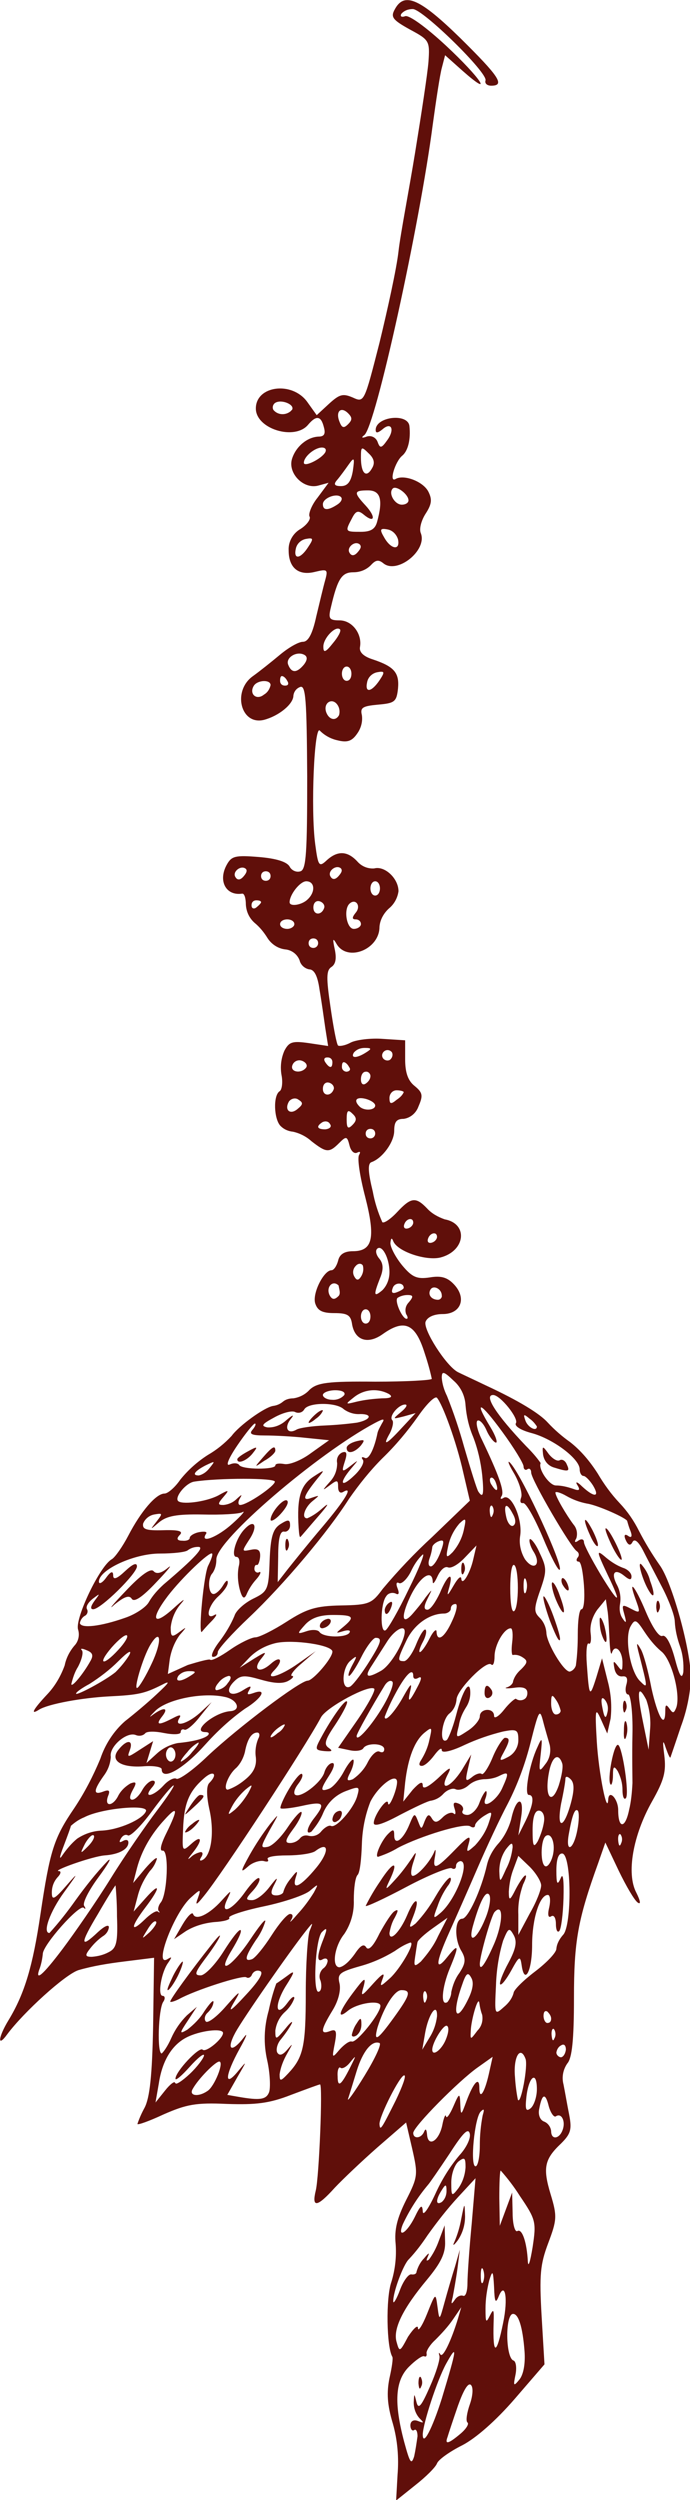 <?xml version="1.0" encoding="utf-8"?>
<!-- Generator: Adobe Illustrator 22.1.0, SVG Export Plug-In . SVG Version: 6.00 Build 0)  -->
<svg version="1.1" id="Layer_1" xmlns="http://www.w3.org/2000/svg" xmlns:xlink="http://www.w3.org/1999/xlink" x="0px" y="0px"
	 viewBox="0 0 145.1 525.1" style="enable-background:new 0 0 145.1 525.1;" xml:space="preserve">
<style type="text/css">
	.st0{fill:#600F0A;}
</style>
<title>coffee_3</title>
<g id="Layer_2_1_">
	<g id="Layer_1-2">
		<path class="st0" d="M83.6,519.8c0.3-3.6,0-7.3-1-10.8c-1.2-4-1.3-6.5-0.7-9.5c0.5-2.2,0.8-4.2,0.6-4.5c-1.2-2-1.4-12.3-0.2-15.7
			c0.8-2.6,1.1-5.3,0.9-8c-0.3-3,0.3-5.4,2.2-9.2c2.5-4.9,2.5-5.4,1.3-10.7l-1.3-5.6l-6,5.2c-3.3,2.9-7.3,6.7-9,8.5
			c-3.7,4.1-4.9,4.3-4,0.6c0.7-2.8,1.5-22.3,0.9-22.3c-0.2,0-2.9,1-6.1,2.2c-4.6,1.8-7.4,2.1-13.5,1.9c-6.5-0.3-8.5,0.1-13.3,2.2
			c-3,1.4-5.5,2.3-5.5,2c0.4-1.2,0.9-2.3,1.5-3.4c1.1-2.1,1.6-6.8,1.8-17.2l0.2-14.3l-6.4,0.8c-3.2,0.4-6.4,0.9-9.5,1.8
			c-2.8,0.9-11.5,8.8-15,13.5c-2.1,2.9-1.9,0.6,0.3-3c3.4-5.6,5.1-11.4,6.7-22.2c2-13.4,2.8-16,7.1-22.3c2.2-3.3,4-6.8,5.5-10.4
			c1-3,2.8-5.8,5.2-7.9c1.8-1.4,4.8-3.9,6.7-5.7c2.7-2.5,2.9-2.9,1-1.9c-3.6,1.8-4.9,2.1-11,2.4c-5.8,0.3-12.9,1.6-14.8,2.8
			s-1.3,0,1.8-3.3c1.6-1.7,2.8-3.8,3.6-6c0.3-1.5,1-2.9,2-4.1c0.9-0.9,1.2-2.3,0.8-3.5c-0.6-2.4,4.6-13.3,7.1-14.7
			c0.7-0.4,2.3-2.7,3.5-5c2.6-5,5.8-8.8,7.6-8.8c0.7,0,2.2-1.3,3.3-2.9c1.6-2,3.6-3.8,5.8-5.2c1.9-1.1,3.5-2.4,5-4
			c1.6-2.2,6.9-6,8.7-6.3c0.8-0.1,1.5-0.4,2.1-0.9c0.6-0.5,1.4-0.7,2.2-0.7c1.3-0.2,2.5-0.8,3.4-1.8c1.6-1.5,3.9-1.8,13.8-1.7
			c6.5,0,11.9-0.3,11.9-0.6c-0.4-1.9-1-3.9-1.6-5.7c-1.9-5.9-4.2-6.9-8.7-3.7c-3.2,2.3-6,1.3-6.5-2.3c-0.3-1.7-1-2.1-3.7-2.1
			c-2.5,0-3.5-0.5-4-2c-0.7-2.1,1.8-7,3.4-7c0.5,0,1.1-0.9,1.4-2c0.3-1.4,1.4-2,3.1-2c4.2,0,4.8-2.8,2.6-11.4
			c-1.1-4.2-1.7-8.1-1.3-8.8s0.2-0.8-0.4-0.5s-1.3-0.3-1.6-1.5c-0.5-2-0.7-2-2.2-0.5c-2.1,2.1-2.7,2-5.8-0.4c-1.1-1-2.5-1.7-3.9-2
			c-1-0.1-1.9-0.5-2.6-1.2c-1.4-1.4-1.6-6.4-0.2-7.3c0.5-0.3,0.7-1.9,0.4-3.4c-0.3-1.7-0.1-3.5,0.6-5.1c1-1.9,1.7-2.1,5.2-1.6l4,0.6
			l-0.6-3.8c-0.3-2.1-0.8-5.7-1.2-8c-0.4-2.9-1.1-4.3-2.2-4.3c-1-0.2-1.8-1-2-1.9c-0.5-1.3-1.7-2.2-3.1-2.3
			c-1.5-0.2-2.8-1.1-3.6-2.3c-0.8-1.3-1.7-2.4-2.8-3.3c-1.1-1-1.7-2.3-1.8-3.8c0-1.3-0.3-2.4-0.8-2.3c-3.4,0.5-5.1-2.7-3.2-6.1
			c1-1.8,1.8-2,6.7-1.6c3.7,0.3,5.9,1,6.5,2c0.4,0.8,1.4,1.3,2.3,1c1.2-0.4,1.4-4,1.4-19.9c-0.1-16.1-0.3-19.3-1.5-18.8
			c-0.8,0.3-1.3,1-1.4,1.8c0,1.8-3.1,4.3-6.2,5.1c-4.9,1.2-6.7-6.1-2.3-9.2c1.4-1,3.9-3,5.7-4.5s3.9-2.7,4.8-2.7
			c1.1,0,2-1.6,2.8-5.3c0.7-2.9,1.5-6.3,1.9-7.7c0.6-2.2,0.4-2.3-2.1-1.7c-3.5,0.9-5.6-0.8-5.6-4.5c-0.1-1.8,0.9-3.6,2.5-4.5
			c1.4-0.9,2.2-2.1,1.9-2.6s0.4-2.4,1.7-4l2.3-3.1l-2.2,0.6c-3.1,0.8-6.4-2.6-5.5-5.6c0.8-2.6,3.2-4.6,5.6-4.7c1.2,0,1.5-0.6,1.1-2
			c-0.6-2.4-1.6-2.5-3.3-0.5c-2.8,3.4-11,0.9-11-3.4c0-4.8,7.6-5.8,10.8-1.4l2,2.8l2.6-2.4c2.2-2,2.9-2.2,5-1.3
			c2.4,1.1,2.4,1,5.6-11.5c1.7-7,3.6-15.6,4-19.2S86,40,87.3,32s2.6-16.5,2.8-19c0.3-4.4,0.2-4.6-3.9-6.8c-3.6-2-4.1-2.6-3.2-4.2
			c2-3.8,5.3-2.3,13.8,6c8.1,8,9.5,10,6.5,10c-0.9,0-1.4-0.5-1.2-1.1c0.5-1.6-13.2-15-15.3-15c-0.9,0-1.8,0.3-2.4,1
			c-0.3,0.5,0,0.8,0.8,0.5s4.4,2.3,8.6,6.2c7.3,6.8,10.2,11.2,3.5,5.3l-3.7-3.3l-0.7,2.7c-0.4,1.5-1.2,6.8-1.9,11.9
			C88.3,47,79,89.6,76.6,91.4c-0.7,0.5-0.5,0.7,0.5,0.3c0.9-0.3,1.9,0.1,2.3,1.1c0.5,1.4,0.8,1.4,2-0.3c1.7-2.3,0.9-4-1-2.3
			c-1,0.8-1.4,0.8-1.4,0.1c0-2.8,6.8-3.6,7.1-0.8s-0.3,5.2-1.5,6.2c-1.5,1.2-2.9,5.8-1.4,4.9c1.7-1,5.8,0.5,6.9,2.7
			c0.8,1.6,0.7,2.6-0.6,4.6c-0.9,1.4-1.4,3.2-1,4.1c1.4,3.6-5,8.7-7.9,6.3c-1-0.8-1.6-0.7-2.6,0.4c-1,1-2.3,1.5-3.7,1.5
			c-2.4,0-3.3,1.3-4.7,7.3c-0.6,2.4-0.4,2.8,1.8,2.8c2.7,0,4.8,2.9,4.3,5.6c-0.2,1.1,0.8,2,2.7,2.6c4.5,1.5,5.6,2.8,5.3,6.1
			c-0.3,2.8-0.7,3.1-4.2,3.4c-3.2,0.3-3.8,0.6-3.4,2.2c0.2,1.4-0.2,2.8-1,3.9c-1.1,1.6-2.1,1.9-4.1,1.4c-1.4-0.3-2.7-1-3.7-2
			c-1.2-1.7-2,16.6-1,23.9c0.6,4.5,0.8,4.8,2.4,3.3c2.3-2.1,4.4-2,6.5,0.3c0.9,1,2.2,1.5,3.5,1.4c2.2-0.6,5.1,2.1,5.1,4.8
			c-0.2,1.4-0.9,2.7-2,3.6c-1.1,1-1.9,2.4-2,3.9c0,4.7-6.7,7.4-9,3.6c-0.8-1.4-0.9-1.2-0.4,1.1c0.4,1.9,0.2,3.1-0.7,3.7
			c-1.1,0.7-1.1,2.3-0.2,8.4c0.6,4.2,1.3,7.9,1.6,8.1s1.5,0,2.6-0.6s4.3-1,6.8-0.8l4.7,0.3v4c0,2.8,0.6,4.5,2,5.6
			c1.7,1.4,1.8,2,0.8,4.3c-0.5,1.4-1.7,2.4-3.1,2.6c-1.5,0-2,0.6-2,2.5c0,2.4-2.5,5.8-4.8,6.6c-0.8,0.3-0.7,2.1,0.3,6.2
			c0.4,2.2,1.1,4.4,2,6.4c0.3,0.3,1.7-0.6,3.1-2.1c2.9-3.1,3.9-3.3,6.3-0.8c1,1.1,2.3,1.8,3.7,2.3c5,0.9,4.4,6.6-0.8,8
			c-3,0.8-9.1-1.2-10-3.4c-0.3-0.8-0.5-0.7-0.6,0.4c0,0.9,1.1,3,2.5,4.7c2.1,2.5,3.1,2.9,5.8,2.5c2.4-0.4,3.7,0,5.1,1.5
			c2.7,2.9,1.4,6.2-2.4,6.2c-1.8,0-3.2,0.6-3.6,1.6c-0.6,1.6,4.3,9.3,6.8,10.6c0.8,0.4,3.4,1.6,5.9,2.8c6.9,3.2,11.3,5.9,13,7.8
			c1.4,1.5,3,2.9,4.7,4.1c2.3,1.8,4.2,4.1,5.8,6.6c1.3,2.2,2.8,4.3,4.6,6.2c1.7,1.8,3,3.7,4.1,5.9c1.3,2.5,2.7,4.8,4.3,7.1
			c2.6,3.5,6.6,17.9,6.6,23.9c-0.2,3.4-0.9,6.8-2.1,10c-1.1,3.3-2.1,6.2-2.2,6.5s-0.5-0.6-1-2c-0.6-1.9-0.7-1.5-0.3,1.6
			c0.4,3.4,0,5.1-2.6,9.7c-4,7.1-5.4,15.1-3.3,19.1c0.9,1.8,1,2.6,0.3,2.1s-2.4-3.4-4-6.7l-2.8-5.9l-1.5,4.3
			c-4.3,11.9-5.1,16.4-5.1,28.4c0,8.7-0.4,12.6-1.4,13.7c-0.9,1.3-1.2,2.9-0.8,4.4c0.3,1.5,0.8,4.4,1.2,6.4c0.6,3.1,0.3,4-1.7,6
			c-3.5,3.3-3.9,5.1-2.2,10.7c1.4,4.6,1.3,5.4-0.5,10.2c-1.7,4.5-1.9,6.7-1.4,15.4l0.6,10.1l-6.3,7.3c-3.9,4.5-8.1,8.2-11,9.7
			c-2.6,1.3-5,3-5.3,3.8s-2.3,2.8-4.6,4.6l-4,3.2L83.6,519.8L83.6,519.8z M87.8,511.7c0-1-0.3-1.6-0.7-1.3s-0.8-0.2-0.8-1
			s0.6-1.3,1.6-0.9c1.3,0.5,1.3,0.4,0.3-0.6c-0.8-0.9-1.2-2.1-1.2-3.3c0.1-2,0.1-2,0.6,0c0.4,1.5,1,0.8,2.8-3.3
			c1.3-2.9,2.2-5.8,2-6.5s-0.1-0.8,0.2-0.3c0.5,0.9,2.3-2.9,3.7-7.5l0.7-2.4l-1.7,2.5c-1.1,1.6-2.4,3-3.8,4.4
			c-1.1,1-1.9,2.3-1.8,2.8s-0.1,0.8-0.5,0.6s-1.9,0.9-3.2,2.2c-2.9,2.9-3.2,7.5-1,15.8c1.2,4.4,1.5,4.9,2.1,3
			C87.4,514.5,87.6,513.1,87.8,511.7L87.8,511.7z M88,500.6c0-1.1,0.2-1.6,0.5-1.3c0.3,0.6,0.4,1.3,0.1,1.9
			C88.3,502,88.1,501.8,88,500.6z M96.8,511.2c1.2-1,1.9-2.1,1.5-2.4s-0.1-2.1,0.5-3.8s0.8-3.6,0.2-4.1s-1.6,1.3-2.7,4.4
			c-1,2.9-2,5.9-2.2,6.6C93.5,513.5,94.3,513.3,96.8,511.2z M92.9,503.8c3.2-10.6,3.4-11.8,0.9-7.3c-1.9,3.5-4.8,12.4-4.9,14.8
			C88.9,514,90.9,510.1,92.9,503.8z M110.3,493.8c-0.4-5.2-1.3-7.8-2.4-7.8c-1.7,0-1.6,9.3,0.1,9.8c0.5,0.2,0.7,1.5,0.4,3
			c-0.5,2.4-0.4,2.5,0.9,0.9C110.1,498.6,110.5,496.4,110.3,493.8L110.3,493.8z M87.9,489c0,0.8,0.9-0.5,1.9-3
			c1.8-4.5,1.8-4.5,2.2-1.5s0.4,3,1.5-1c0.6-2.2,1.6-5.6,2.2-7.5l1-3.5l-0.5,4c-0.3,2.2-0.8,4.9-1,6c-0.4,1.5-0.3,1.6,0.4,0.6
			c0.5-0.8,1.3-1.1,1.8-0.9s0.9-0.9,0.9-2.6s0.4-7.4,0.9-12.6l0.8-9.5l-3.7,4c-2.3,2.5-4.4,5.2-6.4,8c-1.2,1.8-2.4,3.4-3.9,5
			c-1.2,1.1-3.4,7.1-3.3,8.9c0,0.6,0.7-0.5,1.4-2.4s1.8-3.4,2.4-3.3s1.1-0.1,1.1-0.6c0.3-1,0.8-2,1.6-2.8c0.9-1.1,1.2-1.3,0.8-0.4
			s-0.4,1.1,0.2,0.7c0.9-1.2,1.6-2.6,2.1-4l1.2-3.2l0.1,3.4c0.1,2.5-0.9,4.5-3.8,8c-5.1,6.1-7.2,10.4-6.4,13.1
			c0.6,2.2,0.7,2.1,2.4-1.1C87,489,87.9,488.2,87.9,489L87.9,489z M95.5,471c0.7-1.6,1.2-3.3,1.5-5c0.7-3.5,0.7-3.5,0.8-0.5
			c0,1.8-0.5,3.5-1.5,5C95.5,471.6,95.1,471.8,95.5,471z M105.8,487.9c1.1-5.2,0.4-9-1-5.4c-0.6,1.4-0.8,0.9-0.9-2.1
			c-0.2-3.5-0.3-3.7-1-1.5c-0.5,2-0.8,4-0.8,6c0,2.9,0.1,3.1,0.9,1.5s0.9-1.4,0.8,1.5C103.6,494.8,104.4,494.8,105.8,487.9
			L105.8,487.9z M101.6,476.7c-0.3-0.7-0.5-0.1-0.5,1.3s0.2,1.9,0.5,1.3C101.9,478.4,101.9,477.6,101.6,476.7L101.6,476.7z
			 M109.3,461.2c-1.2-1.9-2.5-3.6-4-5.3c-0.2,0-0.3,2.6-0.3,5.8l0.1,5.8l1.3-3.5l1.3-3.5l0.1,4.3c0,2.4,0.5,4.1,1,3.8
			c1-0.6,2,2.4,2.2,6.4c0.1,1.4,0.5,0,1-3C112.8,466.7,112.7,466.2,109.3,461.2L109.3,461.2z M87.2,465.7c1.2-2.5,1.6-2.8,1.7-1.3
			c0,1.2,1.1-0.3,2.6-3.5c1.3-2.9,3-5.7,5.1-8.2c1.4-1.5,2.4-3.5,2.2-4.5c-0.3-1.4-1.4-0.3-4.3,4.2c-2.2,3.3-4.2,6.2-4.5,6.5
			c-2.1,2.5-3.9,5.3-5.3,8.3C83.5,470.2,85.5,469.1,87.2,465.7z M93.9,460.2c0-1.5-0.2-1.5-1-0.2c-1.3,2-1.3,3.3,0,2.5
			C93.6,461.9,93.9,461,93.9,460.2z M97.9,455.2c0-2-0.2-2.2-1.5-1.2c-0.8,0.7-1.5,2.6-1.5,4.4c0,3,0.1,3,1.5,1.2
			C97.3,458.3,97.8,456.8,97.9,455.2L97.9,455.2z M100.9,450.6c0-2.1,0.2-4.2,0.6-6.3c0.4-1.3,0.3-1.5-0.4-0.8
			c-1.3,1.2-2.3,11.5-1.1,11.5C100.5,455,100.9,453,100.9,450.6z M93,446.4c0.3-1.6,0.7-2.5,0.8-1.9s0.8-0.4,1.5-2
			c1.3-3,1.4-3,1.5-0.5s0.2,2.3,1.3-0.7c1.5-4,2.7-5.2,2.7-2.8c0,2.7,1.1,1.1,2-2.9l0.8-3.6l-3.1,2.2c-4,2.8-13.6,12.5-13.6,13.8
			s1.7,1.2,2.3-0.3c0.3-0.7,0.5-0.5,0.6,0.6C90,451.1,92.3,449.7,93,446.4L93,446.4z M118.3,447.4c0.7-1.8-0.2-3.7-1.4-2.9
			c-0.4,0.3-1.1-0.7-1.5-2.1c-0.7-2.9-1.4-2.7-2,0.5c-0.3,1.3,0.2,2.4,1,2.7c0.8,0.3,1.4,1.1,1.5,2
			C115.9,449.5,117.6,449.3,118.3,447.4L118.3,447.4z M83.2,441.2c1.4-2.9,2.3-5.3,1.8-5.3c-0.9,0-5.2,8.5-5.2,10.2
			C79.9,447.7,80.2,447.2,83.2,441.2z M112.9,438.8c0-4-1.7-2.7-2.2,1.6c-0.3,2.7-0.1,3.2,0.9,2.4
			C112.3,442.2,112.9,440.4,112.9,438.8L112.9,438.8z M79.8,429.1c-1.6-0.6-3.5,1.7-4.8,5.9c-0.7,2.3-1.5,4.9-1.8,5.8
			s1.3-1.3,3.5-4.9S80.3,429.3,79.8,429.1z M36.9,437.5c0,0.5,1.4-0.4,3-1.9s3-3.4,3-3.9s-1.3,0.5-3,2.4s-3,3-3,2.5
			c0-1.5,5-6.8,5.7-6.1s4.3-2.3,4.3-3.5c0-1.1-5-0.5-7.8,1c-3,1.6-5,4.9-5.7,9.6l-0.7,4l2-2.5c1.1-1.4,2.1-2.1,2.1-1.6L36.9,437.5z
			 M56.6,439.4c0.3-0.9,0.2-3.9-0.4-6.6c-0.8-3.5-0.7-7,0.3-10.5c0.4-1.9,0.9-3.8,1.6-5.7c0.2-0.1,1.2-0.8,2.3-1.6
			c1.7-1.3,1.7-1-0.4,2.3c-2.4,4-2,6.7,0.5,3.3c0.8-1.1,1.4-1.5,1.4-0.9c-0.4,1.1-1.1,2.1-2,2.9c-1.1,1-1.8,2.4-2,3.9
			c0,2,0.1,2,2.1-0.4c1.1-1.4,1.7-1.8,1.3-1c-0.6,1.1-1.4,2.2-2.2,3.2c-0.8,0.9-1.1,2.2-0.8,2.8c0.5,0.8,1.2,0.5,2.2-0.7
			c1.2-1.4,1.1-1.2-0.1,0.9c-0.8,1.4-1.4,2.9-1.6,4.4c0,1.5,0.2,1.5,1.8-0.2c3.2-3.4,3.7-5.7,3.7-16.9c0-6,0.4-11.9,0.8-13
			c0.8-2,0.8-2-0.8,0c-3.4,4.3-13.1,18.2-14.8,21.3c-2,3.7-0.8,4.4,1.8,1c0.9-1.2,0.5-0.1-0.9,2.4c-3.1,5.6-3.3,8.3-0.4,4.8
			c2-2.4,2-2.4-0.1,1.2l-2.1,3.7l2.3,0.4C54.7,441.2,56,441,56.6,439.4z M110.5,432.4c-1.1-2.9-2.6-0.3-2.2,3.9
			c0.1,1.6,0.3,3.2,0.6,4.7C109.5,442.3,111.1,433.8,110.5,432.4z M43.6,439.2c1.5-0.9,3.6-6.2,2.5-6.2c-0.8,0-4.4,3.6-5.6,5.8
			C39.7,440.2,41.7,440.5,43.6,439.2z M74,433.5c0.9-1.8,0.9-1.9-0.4-0.3c-0.8,1-1.7,1.4-2,1.1s-0.7,0.4-0.6,1.8
			C71,438.7,71.8,438,74,433.5L74,433.5z M74,428.8c1,0.3,6-5.9,6-7.5c0-1.3-4.8-0.6-6.8,1c-2.4,2-2,0.3,1-3.7
			c2.4-3.2,2.8-3.5,2.3-1.5c-0.7,2.4-0.6,2.4,2-0.5c1.9-2.1,2.5-2.4,2-1.1c-0.7,1.9-0.6,1.9,1.5,0s5.4-7.5,4.3-7.5
			c-1.2,0.4-2.3,1.1-3.3,1.8c-2.3,1.4-4.8,2.5-7.4,3.2c-4.2,1.2-4.7,1.6-4.2,3.6c0.3,1.4-0.2,3.6-1.5,5.7c-2.5,4.1-2.6,5.1-0.5,4.3
			c1.3-0.5,1.5,0,1,2.6c-0.6,3.1-0.6,3.2,1,1.3C72.4,429.4,73.5,428.6,74,428.8L74,428.8z M74,427.3c0.2-0.8,0.5-1.6,1-2.3
			c0.8-1.3,1-1.3,1,0.2c0,0.9-0.3,1.7-1,2.3C74.4,427.9,73.9,427.8,74,427.3L74,427.3z M119,430.5c0-0.9-0.4-1.3-1-0.9
			c-0.6,0.3-0.9,0.9-1,1.5c0,0.5,0.5,1,1,1C118.5,432,118.9,431.3,119,430.5L119,430.5z M36,428.1c0.8-1.8,1.9-3.4,3.3-4.8l2.1-1.8
			l-1.9,2.9c-1.8,2.7-1.8,2.9-0.1,1.9c1.4-1.1,2.7-2.4,3.6-3.9c1.1-1.6,1.9-2.5,1.9-1.9c-0.1,0.9-0.6,1.6-1.2,2.2
			c-0.7,0.6-0.8,1.5-0.4,1.9s2.3-1,4.2-3.2c3-3.4,3.3-3.5,1.8-1s-0.9,2.2,2.5-1.5c2.7-2.9,3.7-4.6,2.9-4.9c-0.7-0.3-1.4,0.1-1.7,0.7
			c-0.2,0.6-0.8,0.9-1.2,0.6c-0.8-0.5-10.8,2.7-14.2,4.6c-1,0.5-1.8,0.7-1.8,0.5c0-0.5,4.2-6.3,8.8-12.1c3-3.8,1.6-0.9-1.6,3.3
			c-2,2.7-2.2,3.3-0.8,3.3c0.9,0,3.1-2.3,4.8-5s3.3-4.8,3.6-4.5s-0.6,2.1-1.8,4.1c-3.5,5.7-0.1,3.7,3.8-2.1c1.8-2.7,3.2-4.5,3.2-3.9
			c-0.4,1.4-1.1,2.8-2,4c-2.3,3.5-2.5,4.6-0.8,4c0.7-0.3,2.5-2.5,4.1-5s3.3-4.5,3.9-4.5s0.7,0.5,0.2,1.3s0.2,0.1,1.4-1.3
			c1.3-1.4,2.4-2.9,3.4-4.5c1-1.9,1-1.9-0.8-0.4c-1,0.9-5.4,2.4-9.7,3.3s-7.6,2-7.3,2.4s-1.2,0.8-3.1,0.9c-2.1,0.2-4.2,0.8-6,1.9
			l-2.5,1.7l1.8-3.1c1-1.7,2-2.7,2.2-2.2c0.5,1.5,3.4,0.1,6-2.8c2.1-2.3,2.2-2.4,1.2-0.3c-1.7,3.5,1,2.4,3.8-1.6
			c1.3-1.8,2.6-3.1,2.9-2.8s-0.3,1.5-1.3,2.6c-1.6,1.7-1.6,2-0.2,2c0.9,0,2.5-1.2,3.7-2.8c1.6-2.1,1.9-2.2,1-0.5s-0.8,2.3,0.4,2.3
			c0.8,0,1.5-0.4,1.5-0.8c0.3-1,0.9-2,1.6-2.8c1.3-1.7,1.5-1.7,1-0.2c-0.9,2.9,1,2,4.3-2c2.8-3.4,2.7-5.7-0.2-3.5
			c-0.7,0.5-3.3,0.9-5.9,0.9s-4.4,0.3-4.1,0.8s-0.1,0.6-0.8,0.4s-2.3,0.2-3.3,1.1c-1.7,1.5-1.7,1.2,0.3-2.4c1.3-2.3,2.7-4.4,4.3-6.5
			c2-2.4,2-2.4-0.1,1.3c-1.9,3.5-2,3.8-0.4,3.5c1-0.2,2.8-2,4.2-4.1s2.7-3.5,2.9-3.2s-0.5,1.9-1.7,3.5c-1.7,2.3-1.9,3-0.7,3
			c0.8,0,1.6-0.4,2.1-1c0.5-0.6,1.2-0.7,1.9-0.5c1,0.2,2-0.2,2.6-1c0.7-0.8,1.6-1.3,2-1.1c1,0.6,4.7-3.5,5.5-6.2
			c0.6-2.1,0.5-2.2-2.4-1.1c-2.1,0.8-3.8,2.4-4.7,4.5c-0.6,1.5-1.5,2.8-2.5,4c-1.3,0.8-1-0.9,0.7-3c2.3-3,1.8-3.4-2.7-2.4
			c-2.3,0.5-4.3,0.7-4.5,0.5s0.6-2.1,1.8-4.1s2.4-3.4,2.7-3.1s-0.1,1.2-0.8,2.1s-1,1.8-0.7,2.2c1,1,5.5-2.4,6.2-4.6
			c0.3-1.1,1.1-2,1.7-2s0.3,1.1-0.6,2.5c-2,3.1-2,3.6-0.1,2.9c0.8-0.3,2.2-1.9,3.1-3.6s1.8-2.7,2-2.5s0,1.4-0.6,2.6
			c-0.9,1.7-0.8,2,0.5,1.5c1.3-0.9,2.4-2.1,3.1-3.5c0.8-1.6,1.9-2.6,2.5-2.3s1,0.1,1-0.5c0-1.3-3.7-1.4-4.4-0.2
			c-0.3,0.5-1.6,0.7-2.9,0.4l-2.4-0.5l4.1-5.9c2.2-3.2,3.8-6.2,3.5-6.5c-1-1-10.1,3.9-11.2,6c-3.3,6.2-20.8,32.9-24.6,37.5
			c-1.6,2-1.9,2.1-1.3,0.5c0.7-2,0.6-2-1.4-0.2c-3.5,3-8,14.8-5,13c1-0.6,1-0.5,0.2,0.7c-1.5,2-2.3,7-1.2,7c0.5,0,0.6,0.6,0.1,1.3
			c-1,1.6-1.3,10.8-0.3,10.8C34.4,431,35.3,429.7,36,428.1L36,428.1z M36.4,415c0.8-1.6,1.8-3,2-3s-0.2,1.4-1,3s-1.8,3-2.1,3
			S35.6,416.7,36.4,415z M69.9,382.1c0.1-0.7,0.4-1.3,1-1.6c0.6-0.3,1-0.2,1,0.4c-0.1,0.7-0.4,1.3-1,1.6
			C70.4,382.9,69.9,382.7,69.9,382.1L69.9,382.1z M67.5,365c2.3-4.3,5.4-8.6,5.5-7.5c0,0.6-1.2,2.8-2.6,4.9c-2.1,3.1-2.3,4-1.3,4.7
			s0.7,0.8-0.8,0.7C66.2,367.6,66.2,367.4,67.5,365z M93.7,428.5c0.6-1.4,0.8-2.7,0.3-3c-0.7-0.4-3.1,3.5-3.1,5
			S92.8,430.6,93.7,428.5z M91.9,423.5c0.1-3.1-1.8-0.5-2.5,3.5l-0.6,3.5l1.5-2.5C91.2,426.6,91.7,425.1,91.9,423.5z M116.5,426.2
			c-0.3-0.3-0.6,0.3-0.5,1.3s0.3,1.4,0.6,0.6C116.9,427.6,116.9,426.8,116.5,426.2z M82.8,423.8c3.4-4.7,3.8-5.8,1.6-5.8
			c-1.4,0-3.6,3.4-5,7.8C78.5,429.1,79.4,428.5,82.8,423.8L82.8,423.8z M101.4,423.2c-0.3-0.8-0.5-1.7-0.6-2.5
			c-0.2-1.7-1.7,3.4-1.8,5.8c-0.1,2-0.1,2,1.4,0C101.3,425.6,101.6,424.4,101.4,423.2L101.4,423.2z M115.9,424
			c0-0.6-0.4-1.1-0.8-1.5c-0.5-0.3-0.8,0.1-0.8,0.9s0.4,1.5,0.8,1.5C115.6,424.9,115.9,424.6,115.9,424L115.9,424z M98.4,420
			c1-2,1.3-3.6,0.7-4.6c-0.7-1.3-1.1-1-2,1.7C95,423.1,95.9,425.1,98.4,420L98.4,420z M108,418.6c0-0.6,2-2.6,4.5-4.5s4.5-4,4.5-4.8
			c0.1-1.1,0.7-2.1,1.4-2.9c1.9-1.9,1.8-17.1-0.2-17.1c-0.8,0-1.2,1.3-1.2,3.6c0,2.8,0.2,3.2,0.9,1.6c0.5-1.3,0.7,0.3,0.6,4.2
			c-0.1,3.4-0.5,6.5-0.9,6.9s-0.7-0.3-0.7-1.5s-0.4-2-1-1.6s-0.8-0.3-0.4-1.9c0.3-1.4,0.2-2.6-0.3-2.6c-1.7,0-3.3,5-3.3,10.5
			s-1.6,8.5-2.2,4.3c-0.3-2.1-0.5-2-2.2,1.1c-1,1.8-2,3.1-2.3,2.9s0.5-2.3,1.7-4.5c1.6-3,1.9-4.5,1.1-5.9c-0.9-1.6-1.1-1.5-2.2,1.2
			c-0.9,3-1.4,6.2-1.5,9.4c-0.3,6.2-0.3,6.3,1.6,4.6C107,420.7,107.7,419.7,108,418.6L108,418.6z M89.5,418.3
			c-0.3-0.3-0.6,0.3-0.5,1.3s0.3,1.4,0.6,0.6C89.9,419.6,89.9,418.9,89.5,418.3z M94.9,418.4c0.3-1.4,0.8-2.8,1.7-4
			c1.3-2,1.4-2.9,0.5-4.5c-1.6-2.5-1.5-6.9,0.1-6.9c1.2,0,4-6,5.2-11.3c0.4-1.7,1.3-3.3,2.5-4.6c1.2-1.4,2.1-3.2,2.6-5
			c1-4.7,2.8-5,2.1-0.5l-0.6,3.9l1.5-3c1.7-3.5,1.9-5.5,0.7-5.5c-1,0,0.1-6.4,1.8-10c1-2.3,1.1-2.1,0.7,1.5s-0.4,3.9,1,2
			c0.9-1.1,1.2-2.6,0.9-4c-0.3-1.1-1-3.4-1.4-5c-0.7-2.7-0.9-2.3-2.6,4.4c-1.1,4.4-2.7,8.8-4.8,12.9c-1.6,3-4.5,9.2-6.4,13.6
			s-4.6,10.5-5.9,13.4c-2.9,6.4-3.1,8.6-0.4,5.2c2.4-3,2.5-2.4,0.5,2.4c-1.7,4.1-2,8.1-0.5,7.1C94.5,420,94.9,419.2,94.9,418.4
			L94.9,418.4z M67.4,416c-0.4-0.8-0.2-1.8,0.5-2.5c0.6-0.4,0.9-1,1-1.6c0-0.5-0.4-0.7-1-0.4c-1.3,0.8-1.3-0.7,0.1-4.2
			c0.9-2.3,0.8-2.6-0.3-1.5c-1.4,1.4-2,13.4-0.6,12.5C67.6,418.1,67.7,417,67.4,416L67.4,416z M13.2,409.3c2.4-3.2,7-9.8,10.1-14.8
			s7.5-11.3,9.7-14.2s3.8-5.3,3.5-5.3s-2.4,2.5-4.6,5.5s-4.5,5.3-5,5s-1.1,0-1.5,0.7s-0.3,0.9,0.4,0.5s1.2-0.3,1.2,0.3
			c0,1.4-2,2.5-5,2.7c-2.6,0.2-11.3,3.3-9.6,3.3c0.5,0,0.4,0.6-0.3,1.3c-0.8,0.9-1.2,2-1.2,3.2c0,1.7,0.5,1.5,3.1-1.5
			s2.5-2.7-0.5,1.4s-4.6,8.6-3.1,8.6c2-2.2,3.8-4.5,5.5-6.9c2.1-2.9,4.3-5.7,6.8-8.3c0.9-0.8,0,0.8-2,3.5s-3.4,5.4-3,6
			s0.3,0.8-0.1,0.4c-0.9-0.8-8.6,7.8-8.6,9.7c-0.1,1-0.3,2-0.6,2.9C7.2,416.4,8.9,415,13.2,409.3L13.2,409.3z M74.6,410.4
			c1.2-1.8,1.9-2.2,2.4-1.4s1.5-0.2,2.8-2.9c1.2-2.2,2.6-4.4,3.2-4.7c0.8-0.5,0.8-0.1,0,1.4c-0.6,1-0.9,2.1-1.1,3.2
			c0,2,2.2-0.2,3.7-3.7c1.7-4.1,2.9-3.9,1.3,0.2c-1,2.5-0.9,2.6,0.5,1.5c1.6-1.7,3-3.6,4.2-5.7c1.4-2.4,2.8-4.1,3.1-3.9
			s0,1.1-0.6,1.8c-0.9,1.3-1.6,2.7-2.1,4.2c-1,2.6-0.9,2.7,0.5,1.5c3.3-2.7,6.5-11,4.3-11c-0.5,0.1-0.9,0.5-0.9,1
			c0,0.6-0.4,0.8-0.9,0.5s-4.8,1.4-9.5,3.9s-8.6,4.3-8.6,4c0.9-1.8,1.9-3.5,3-5.1c2.9-4.5,4.1-4.5,1.9,0c-0.9,1.9-0.7,1.8,1.3-0.4
			c1.3-1.4,2.4-2.9,3.5-4.5c1-1.6,1.1-1.5,0.3,0.9c-0.5,1.5-0.6,2.8-0.1,2.8c1,0,3.6-2.9,4.5-5c0.3-0.8,0.4-0.5,0.2,0.8
			c-0.6,3.1,0.1,2.9,4.2-1.3c2.8-2.9,3.4-3.2,2.9-1.4c-0.6,2.1-0.5,2.1,1.3,0.5c1.2-1.3,2.2-2.8,2.8-4.5c0.9-2.7,0.9-2.8-0.9-1.7
			c-1.1,0.7-1.9,1.6-1.9,2s-0.4,0.6-1,0.2c-1.2-0.8-10.4,2-15.2,4.5c-1.3,0.8-2.7,1.4-4.2,1.9c-0.8,0,0.7-3.4,2.1-4.8
			c1.1-1.1,1.3-1,1.3,0.3c0,2.3,1.9,0.9,3.2-2.3c1-2.4,1.1-2.5,1.8-0.7s0.7,1.9,1.4,0c0.6-1.4,0.9-1.6,1.5-0.6s1.1,1,2.3-0.2
			c0.8-0.8,1.9-1.2,2.3-0.8s0.5-0.1,0.2-1c-0.4-1.2-0.2-1.5,0.8-1.1c0.8,0.3,1.2,1,0.9,1.5s0.2,0.9,1,0.9s2-1.1,2.5-2.5
			s1.2-2.5,1.4-2.5s0.2,0.7-0.1,1.5c-1,2.6,2.3,0.6,3.5-2.1c1.5-3.3,1.4-3.6-0.6-2.6c-1,0.5-2.1,0.7-3.3,0.7
			c-1.2,0.1-2.3,0.5-3.2,1.3c-0.9,0.8-2.1,1.1-2.7,0.8s-1.7,0.1-2.5,0.9c-0.7,0.8-1.6,1.3-2.6,1.5c-0.6,0-3.5,1.4-6.6,3
			c-3.7,2-5.5,2.5-5.5,1.7c0-1.6,2.9-5.6,3-4.2s1.8-2.5,1.9-4.3c0.1-2.3-3.8,0.5-5.6,4c-1.1,2.8-1.7,5.8-1.8,8.9
			c-0.1,3.1-0.4,6-0.9,6.5s-0.8,2.8-0.8,5.3c0.1,2.5-0.6,5-2,7.1c-2.1,2.6-2.7,7-1,7C72.4,413,73.6,411.8,74.6,410.4L74.6,410.4z
			 M92.1,406.7l2-3.9L91,405c-1.7,1.2-3.1,2.5-3.2,2.9s-0.3,1.8-0.5,3.1c-0.3,2-0.2,2.2,1.2,1C89.9,410.4,91.2,408.7,92.1,406.7
			L92.1,406.7z M103.9,408.3c1.9-4.4,2-8.8,0.1-6.7c-0.7,0.8-3.1,9.2-3.1,10.9S102.1,412.4,103.9,408.3L103.9,408.3z M22.9,410
			c1.6-0.8,1.9-2.1,1.7-7.5c0-2.2-0.1-4.3-0.3-6.5c-0.1,0-1.8,2.7-3.7,6c-3.8,6.3-3.8,7.4,0,3.8c1.3-1.2,2.3-1.7,2.3-1
			c-0.1,0.8-0.6,1.5-1.3,1.9c-1,0.7-1.9,1.6-2.6,2.5c-1.2,1.5-1.1,1.8,0.3,1.8C20.6,410.9,21.8,410.6,22.9,410L22.9,410z
			 M32.8,403.6c-0.3-0.3-1.1,0.5-1.8,1.7c-1.3,2.1-1.3,2.1,0.5,0.5C32.5,404.8,33.1,403.8,32.8,403.6L32.8,403.6z M102,403.1
			c0.9-2.1,1.3-4.4,0.9-5.1c-0.7-1.1-2,1.3-3.5,6.7C98.4,408.5,100.3,407.3,102,403.1z M113.8,396c0-0.8-1.1-2.6-2.4-3.9l-2.4-2.3
			l-1,2.7c-0.6,1.5-0.9,3.2-1,4.8c0,2,0.2,2,1.5-0.6c0.8-1.5,1.7-2.8,2-2.8s0,0.9-0.5,1.9c-0.7,2-1.1,4.1-1,6.3v4.3l2.4-4.5
			C112.8,399.5,113.8,396.9,113.8,396L113.8,396z M33.2,401.5c0.4,0.3,0.5,0.2,0.2-0.1s-0.1-1.2,0.4-1.8c1.4-1.7,1.8-11.1,0.4-10.9
			c-0.7,0.1-0.4-1.3,0.8-3.7c2.5-5.1,2.4-5.9-0.4-2.8c-2.7,2.9-4.8,6.4-5.8,10.2l-0.8,3.1l2.5-3c1.4-1.6,2.5-2.6,2.5-2.1
			c-0.3,1-0.8,1.9-1.5,2.6c-1.1,1.5-2,3.2-2.5,5.1l-0.9,3.4l2.5-2.8c3.2-3.6,3.2-2.3,0,1.9s-3.2,5.5-0.2,2.6
			C31.6,402,32.9,401.2,33.2,401.5L33.2,401.5z M107.8,388c0-1.1-0.3-1-1.4,0.4c-0.9,1.3-1.4,2.9-1.4,4.6c0.1,2.5,0.1,2.5,1.4-0.4
			C107.2,391.1,107.6,389.6,107.8,388z M116.2,389.9c0.7-2.5-0.2-5.1-1.4-4.3s-1.2,6.4,0,6.4C115.3,392,115.9,391,116.2,389.9
			L116.2,389.9z M16.2,386.2c1.5-1,3.2-1.6,5-1.7c3.7-0.1,8.9-2.4,9.5-4.1c0.5-1.5-9.4-0.6-13,1.3c-1,0.4-1.9,1-2.8,1.8
			c0,0.2-0.7,2.1-1.5,4.2c-0.9,2.3-1,3.1-0.3,2C14,388.4,15,387.2,16.2,386.2L16.2,386.2z M42.2,389c0.5,0,0.5,0.5,0.1,1.1
			s-0.3,0.9,0.4,0.5c1.8-1.1,2.4-6,1.3-10.7c-0.6-2.8-0.6-4.8,0-5.4c1.9-1.9,0.9-2.8-1.1-1c-3.2,2.8-4.2,5.3-4.4,10.7
			c-0.2,4.7-0.2,4.8,1.7,3.1c2.3-2.1,2.5-0.8,0.2,2c-0.9,1.1-1.1,1.5-0.3,0.8C40.6,389.6,41.3,389.2,42.2,389L42.2,389z M38.9,384.8
			c0.3-0.7,0.9-1.3,1.5-1.7c0.8-0.7,1.5-1,1.5-0.8s-0.7,1.1-1.5,1.8S38.9,385,38.9,384.8L38.9,384.8z M40,379.3
			c0.8-1.2,1.7-2.3,2.1-2.3c1.2,0,0.9,0.5-1.4,2.6S38.6,381.5,40,379.3z M19.7,385.5c-0.3-0.3-1.1,0.5-1.8,1.7
			c-1.1,2.2-1.1,2.3,0.6,0.6C19.5,386.8,20,385.8,19.7,385.5z M114.4,382.6c0.2-1.3-0.3-2.3-1.1-2.3s-1.3,1.3-1.3,4.1
			c0,3.4,0.2,3.8,1.1,2.3C113.7,385.4,114.2,384,114.4,382.6z M121.4,384.4c0.4-2,0.4-3.8,0.1-4.1c-0.6-0.6-1.2,1-1.9,5
			S120.6,388.6,121.4,384.4z M130.5,385.3c-0.3-0.3-0.6,0.3-0.5,1.3s0.3,1.4,0.6,0.6C130.9,386.6,130.9,385.9,130.5,385.3z
			 M133,374.5c0-1.1-0.1-5.7,0-10.3s-0.4-8.3-0.9-8.3s-0.7-0.9-0.4-2c0.4-1.4,0.1-1.9-0.8-1.8s-1.5-0.6-1.7-1.7
			c-0.3-1.6-0.2-1.7,0.7-0.5s1,1.1,1-0.7c0-2.5-1.6-4-2.2-2.1c-0.2,0.7-0.4-0.3-0.5-2.2s-0.2-4.7-0.4-6.3l-0.4-2.7l-1.8,2.2
			c-1,1.4-1.6,3.2-1.4,4.9c0.2,1.5,0,2.5-0.4,2.2s-0.6,1.7-0.4,4.3c0.5,7,0.6,7.2,2,2.8l1.2-4l1.2,4.8c0.7,2.6,0.9,5.3,0.6,7.9
			l-0.7,3.1l-1.3-2.9c-1.2-2.7-1.3-2.3-0.9,4.6c0.4,6.6,2.2,15.6,2.4,12.2c0.1-2.3,2.1-0.2,2.1,2.2c0,4,1.5,3.9,2.3-0.1
			C132.7,378.5,132.9,376.5,133,374.5L133,374.5z M130.9,375.9c0-1.4-0.4-2.7-1-3.9c-0.8-1.2-1-1-1,0.9c0,1.3-0.3,2.2-0.5,1.9
			c-0.8-0.8,0.7-8.8,1.6-8.3s2.4,10.4,1.6,11.2C131.2,378.1,130.9,377.3,130.9,375.9L130.9,375.9z M131.2,363.5
			c0-1.6,0.2-2.4,0.5-1.8c0.3,1,0.3,2,0,3C131.4,365.8,131.1,365.2,131.2,363.5L131.2,363.5z M131,358.6c0-1.1,0.2-1.6,0.5-1.3
			c0.3,0.6,0.4,1.3,0.1,1.9C131.3,360,131.1,359.8,131,358.6z M126.6,343.5c-0.4-1.1-0.5-2.2-0.5-3.3c0-0.9,0.5-0.3,1,1.3
			C127.9,344.6,127.6,346.2,126.6,343.5L126.6,343.5z M120,378.9c0.8-2.9,0.8-4.4,0-5.2c-0.6-0.6-1.1-0.7-1.1-0.1s-0.4,2.9-0.9,5.2
			C117,384.2,118.5,384.3,120,378.9L120,378.9z M52.2,376.6c1-1.9,1-2-0.6-0.7c-1.1,1-2.1,2.2-2.8,3.5c-1,1.9-1,2,0.6,0.7
			C50.5,379.1,51.4,377.9,52.2,376.6L52.2,376.6z M24.9,377.1c0.6-1.1,1.5-1.9,2.5-2.5c1.3-0.5,1.4-0.2,0.5,1.4
			c-0.7,1.3-0.7,2-0.1,2s1.5-0.9,2.1-2s1.6-2,2.2-2c0.6,0,0.7,0.5-0.2,1.5c-1.9,2.3,0.4,1.8,2.5-0.5c1-1.1,2.2-1.7,2.7-1.4
			s3.5-1.8,6.6-4.8c6.4-6,19.4-15.8,21-15.8c1.1,0,5.2-4.7,5.2-6.1s-8.3-2.6-11.9-1.8c-2.1,0.5-4,1.5-5.5,3l-2.1,2.2l3-1.9
			c2.6-1.6,2.8-1.6,1.6-0.1c-2,2.4-0.5,3.3,1.9,1.2c2.1-1.9,2.8-0.8,0.8,1.3c-2.3,2.3,1.2,1.3,5-1.4l3.7-2.6l-3,2.6
			c-1.7,1.4-2.5,2.6-2,2.6s0.2,0.5-0.7,1c-1.2,0.7-3,0.6-5.8-0.2c-3.5-1-4.3-1-5.7,0.4c-2.1,2.1-0.8,3.5,1.9,1.8c1.6-1,1.9-1,1.3,0
			s-0.3,1,0.9,0.6c3-1.1,1.8,1.1-1.8,3.3c-3.1,2.2-5.9,4.8-8.5,7.7c-4.5,5-9,7.5-9,5c0-0.5-1.8-0.8-4-0.6c-4.7,0.3-7-1.3-5-3.6
			c1.7-2.1,3.1-2,2.3,0.2c-0.6,1.6-0.5,1.6,2.1-0.1l2.8-1.8l-0.7,2.3l-0.7,2.3l2.2-2c1.2-1.1,2.8-1.9,4.4-2.2
			c3.2-0.3,5.5-0.9,6.3-1.6c0.4-0.4,0.2-0.7-0.5-0.7c-3.1,0,1.9-4.2,5.3-4.4c2.3-0.2,1.4-2.5-1.3-3c-4.6-1-12,0.5-14.5,2.9
			c-1.2,1.2-1.5,1.6-0.6,0.9c2.3-1.7,3.5-1.6,2,0.3s-0.7,1.9,2.2,0.4c1.5-0.8,1.9-0.8,1.4,0c-1.2,2,1.7,1.2,4.3-1.1l2.5-2.3
			l-2.5,3.1c-1.3,1.7-2.8,2.9-3.2,2.7s-0.8,0-0.8,0.5s-1.4,0.6-3.5,0.2c-1.9-0.4-3.7-0.4-4,0.1c-0.5,0.5-1.3,0.6-2,0.3
			c-1.9-0.7-5.6,2.5-5.2,4.6c-0.1,1.5-0.6,2.8-1.5,4c-2.2,3.1-2.2,4.1-0.1,3.3c1.3-0.5,1.5-0.2,1,1
			C21.9,379.6,23.8,379.4,24.9,377.1L24.9,377.1z M88.9,375c0,0.9,1.1,0.4,3.2-1.5c2.6-2.5,3-2.6,2-0.7c-1.8,3.6,0.6,2.7,3-1l2-3.3
			l-0.7,3c-0.6,2.6-0.5,2.8,0.8,1.8c0.8-0.7,1.8-1,2.1-0.7s1.4-1.3,2.3-3.5s2.2-4.1,2.6-4.1c1.1,0,1,0.7-0.3,3.1
			c-1,1.8-0.9,1.9,1,0.9c1.3-0.7,2.1-2.1,2.1-3.5c0-2.2-0.3-2.4-3.3-1.8c-2.8,0.7-5.4,1.6-8,2.8c-2.7,1.3-4.8,1.8-4.8,1.1
			s-0.7-0.1-1.6,1.1s-2,2.2-2.6,2.2s-0.7-0.4-0.1-1.3c0.8-1.3,1.4-2.7,1.7-4.2c0.6-2.6,0.6-2.8-1-1.5c-2.1,1.7-3.5,5.3-4.1,10.5
			l-0.4,4l2-2.5C88.2,374.4,88.9,374,88.9,375L88.9,375z M118.2,370.3c-0.8-2.3-2.2-1.3-2.8,2.2c-0.9,5,0.6,6.8,2.1,2.5
			C118.1,373.1,118.5,371,118.2,370.3z M51.4,373.9c1.9-1.5,2.6-2.9,2.4-4.8c-0.2-1.3,0-2.7,0.5-3.9c0.4-0.7,0.3-1.3-0.2-1.3
			c-1.2,0-2.1,1.4-2.6,4.1c-0.3,1.2-0.9,2.4-1.8,3.3c-1.7,1.4-2.9,4.6-1.8,4.6C49.1,375.5,50.3,374.8,51.4,373.9z M36.9,368.5
			c0-0.8-0.5-1.5-1-1.5s-1,0.7-1,1.5s0.5,1.5,1,1.5S36.9,369.4,36.9,368.5z M40.4,368c1-1.1,1.6-2,1.3-2c-0.9,0.5-1.7,1.2-2.3,2
			c-1,1.1-1.6,2-1.3,2C39,369.5,39.8,368.8,40.4,368L40.4,368z M135.9,357c-1.8-3.4-2-1.8-0.7,4.6l1.2,5.9l0.3-4.2
			C136.9,361.2,136.6,359,135.9,357z M95.9,360.3c1.4-5.4,3-7.8,3-4.7c0,1-0.3,2.1-0.9,3c-0.7,1.1-1.3,2.4-1.5,3.8
			c-0.7,2.8-0.7,2.8,1.9,1.1c1.4-0.9,2.5-2.3,2.5-3c0-1.7,3-1.9,3-0.1c0,0.7,1,0.1,2.1-1.3s2.3-2.4,2.5-2.3c0.6,0.5,1.6,0.4,2.1-0.2
			c0.2-0.3,0.3-0.6,0.3-1c0-1-0.8-1.4-2.8-1.1c-1.5,0.2-2.2,0.1-1.5-0.1s1.3-0.8,1.3-1.3c0.3-1,0.9-1.8,1.7-2.5
			c1.4-1.4,1.4-1.8,0.3-2.5c-0.6-0.4-1.3-0.6-2-0.5c-0.3,0.2-0.4-1-0.2-2.6s0.1-3-0.3-3c-1.4,0-3.4,3.5-3.4,5.9
			c0,1.3-0.3,2.1-0.7,1.7c-1-1-7.3,5.4-7.3,7.4c-0.1,1.1-0.6,2.2-1.5,2.9c-1.6,1.3-2.2,6.5-0.6,5.6C94.2,365.4,95.2,363,95.9,360.3
			L95.9,360.3z M101.9,355.6c0-1.8,0.6-2,1.5-0.6c0.3,0.6,0.1,1.2-0.4,1.5C102.4,356.9,101.9,356.5,101.9,355.6L101.9,355.6z
			 M59.9,362.3c0-0.3-0.7,0.1-1.5,0.7s-1.5,1.5-1.5,1.8s0.7-0.1,1.5-0.8C59.1,363.6,59.6,363,59.9,362.3L59.9,362.3z M80.6,358.3
			c1.4-2.4,2.3-4.7,1.9-5.1s-1.1,0-1.6,0.8c-2.7,4.4-5.9,10.1-5.9,10.6C74.9,366.1,78.2,362.4,80.6,358.3L80.6,358.3z M84.9,356.2
			c1.4-2.5,1.8-2.9,1.4-1.2c-0.7,2.9-0.2,2.6,1.6-0.9c0.8-1.5,0.8-2.1,0.1-1.7s-1.1,0.2-1.1-0.4c0-1.9-1.7-0.2-3.9,4
			c-0.8,1.5-1.5,3-2.1,4.6C80.9,361.9,83.1,359.5,84.9,356.2L84.9,356.2z M127.1,356.9c-0.6-0.6-0.8,0-0.4,1.9c0.4,2.1,0.7,2.3,1,1
			C128,358.7,127.8,357.7,127.1,356.9L127.1,356.9z M139.9,359.3c0-1.3,0.2-1.4,0.9-0.4s0.9,1,1.4-0.2c1-2.7-1-10.3-3.2-11.9
			c-1.4-1.2-2.5-2.6-3.5-4.1c-1.7-2.6-2-2.7-2.9-1.1c-1.3,2.3-0.1,9.3,1.9,11.4c1.8,1.8,1.8,1.9-0.3-6.3c-0.4-1.7-0.3-1.8,0.5-0.4
			c0.6,0.9,1.6,4.6,2.3,8.3C138.3,360.5,139.9,363.4,139.9,359.3L139.9,359.3z M117.9,359.3c-0.2-0.8-0.5-1.6-1-2.3
			c-0.8-1.2-1-1.1-1,0.8c0,1.2,0.4,2.3,1,2.3S117.9,359.7,117.9,359.3L117.9,359.3z M24.3,351.2c1.1-1.1,2.1-2.3,2.9-3.6
			c0.6-1.2-0.3-0.7-2.3,1.3c-1.8,1.8-3.9,3.4-6.1,4.8c-1.5,0.8-2.8,1.7-2.8,2C15.9,356.3,22.1,353,24.3,351.2L24.3,351.2z
			 M31.9,349.4c2.2-4.6,2-7.7-0.3-3.9c-1.6,2.7-3.6,9.6-2.7,9C29.3,354.3,30.7,352,31.9,349.4z M47.9,353.5c0.7-0.8,0.8-1.5,0.2-1.5
			c-0.9,0.2-1.7,0.8-2.2,1.5c-0.7,0.8-0.8,1.5-0.3,1.5C46.6,354.8,47.4,354.3,47.9,353.5L47.9,353.5z M77.2,349.7
			c3-4.7,3.3-5.7,1.8-5.7c-0.5,0-1.9,1.8-3,4s-2.3,4-2.6,4s0-1,0.7-2.3c1.1-2,1-2.1-0.4-0.9c-1.8,1.5-2,6.2-0.2,5.5
			C74,354.2,75.7,352,77.2,349.7L77.2,349.7z M19,348.9c0.7-1.2,0.5-1.8-0.8-2.3c-0.9-0.4-1.4-0.4-1,0s0,2-0.8,3.5
			c-0.7,1.1-1.1,2.4-1.4,3.6C15,354.6,17.5,351.6,19,348.9z M40,352c1.3-0.8,1.3-1-0.2-1c-0.9,0-1.7,0.3-2.3,1
			C36.7,353.3,38,353.3,40,352z M143,345.8c-0.6-1.7-1-3.4-1.1-5.2c0-1.2-1.2-4.4-2.6-7.1s-3.3-6.3-4.1-7.9c-1-1.9-1.8-2.5-2.2-1.7
			s-0.9,0.7-1.4-0.4s-0.2-1.4,0.5-0.9s0.9,0.1,0.5-1c-0.3-0.7-0.5-1.4-0.7-2.1c0-0.6-6.3-3.4-8.5-3.7c-1.5-0.3-2.9-0.8-4.3-1.6
			c-1.2-0.7-2.3-1-2.3-0.7c0,0.8,2.3,4.7,3.8,6.7c0.7,0.8,0.9,1.9,0.6,2.9c-0.5,0.8-0.3,1,0.4,0.5s1.2-0.3,1.2,0.3s1.6,3.6,3.5,6.8
			c3.9,6.4,4.6,6.5,1.5,0.1c-2.4-5.1-2.5-5.5-0.3-3.6c1.1,0.9,2.2,1.6,3.5,2.1c1,0.3,1.8,1.1,1.8,1.8c0,0.8-0.4,0.8-1.5-0.1
			c-2.1-1.7-2.9-0.6-1.5,2c0.6,1.2,0.8,2.5,0.6,3.8c-0.2,1.1-0.1,2.2,0.5,3.1c0.8,1.2,0.9,1,0.4-0.8c-0.6-2.1-0.5-2.2,1.4-1.2
			s2,0.9,1.1-1.6c-1.9-5.1-0.3-3.3,2,2.2c1.4,3.3,2.8,5.4,3.5,5.1s1.7,1.4,2.6,4.7c1,3.8,1.5,4.5,1.8,2.9
			C143.8,349.4,143.6,347.5,143,345.8L143,345.8z M138,337.6c0-1.1,0.2-1.6,0.5-1.3c0.3,0.6,0.4,1.3,0.1,1.9
			C138.3,339,138.1,338.8,138,337.6z M136.5,334.2c-1.3-2.1-2.5-6.2-1.7-5.7c0.9,1,1.6,2.2,1.9,3.5
			C137.8,334.9,137.6,336,136.5,334.2L136.5,334.2z M128.6,324.5c-0.9-1.9-1.5-3.5-1.2-3.5c0.7,0,3.7,6.1,3.3,6.6
			C130.5,327.8,129.5,326.4,128.6,324.5z M124.1,322.5c-1.7-3.7-1.3-4.5,0.5-1.1c0.8,1.6,1.3,3,1.1,3.3S124.7,323.9,124.1,322.5z
			 M44.2,348.6c0.3,0.3,2.2-0.7,4.2-2.1s4.5-2.6,5.3-2.6s3.8-1.5,6.6-3.3c4.2-2.7,6.1-3.3,11.4-3.4c6-0.1,6.5-0.4,8.8-3.5
			c3.2-3.8,6.7-7.5,10.4-10.9l7.9-7.6l-1.4-6c-1.4-6.3-4.3-14.2-5.5-15.6c-0.4-0.5-2.2,1.3-4,3.9c-2.2,3.1-4.7,6.1-7.5,8.8
			c-2.6,2.6-4.9,5.5-7,8.5c-4.3,6.8-13.7,18-21,24.9c-3.6,3.4-6.6,6.7-6.6,7.3c0,0.6-0.4,1-1,1c-0.6,0,0-1.5,1.4-3.3
			c1.2-1.6,2.3-3.4,3.1-5.3c0.3-1.1,2.1-2.7,3.9-3.6c3.1-1.5,3.3-1.9,3.5-8c0.2-5.1,0.7-6.7,2.3-7.7s2-1,2,0.3
			c0,0.8-0.6,1.4-1.2,1.3c-0.9-0.2-1.3,1.4-1.3,5.2l-0.1,5.4l2.1-2.7c1.2-1.5,4.4-5.5,7.3-8.9c4.9-5.8,6.6-8.7,4.3-7.3
			c-0.6,0.3-1-0.1-1-1.1c0-1.5-0.2-1.5-1.8-0.3s-1.6,1.1,0.1-0.8c1-1.1,1.5-2.4,1.5-3.9c-0.2-0.9,0.2-1.8,1-2.2
			c1-0.4,1.2,0.1,0.6,1.9c-0.7,2.2-0.6,2.3,1.2,0.9s1.8-1.4,0.1,0.6c-2.6,3.1-2.1,4.1,0.7,1.4c1.4-1.3,2.2-2.8,1.8-3.3
			s-0.2-0.7,0.4-0.4c0.8,0.5,2-1.8,2.7-5.3c0.2-0.7,0.6-1.3,0.9-1.9c0.7-1.1,0.4-1.1-1.5-0.1c-12,6.4-33.3,24.6-33.3,28.6
			c0,1-0.2,2-0.8,2.9c-1.1,1.1-0.9,4.4,0.2,4.4c0.5,0,1.4-0.8,2-1.8s1-1.3,1-0.6s-0.9,1.9-2,2.9c-2.2,2-2.8,5.1-0.8,3.9
			c0.7-0.4,0.4,0.3-0.7,1.4s-2,2.2-2,2.2c-0.7,0,0.5-12.4,1.4-14c0.6-1.2,1-2.3,0.8-2.5c-0.5-0.5-6.3,5-9.3,8.9
			c-3.8,5-3.1,6.5,1.2,2.6c2.1-1.9,2.7-2.3,1.5-0.9c-1.2,1.4-1.9,3.1-2.1,4.9c0,2,0.2,2.2,1.8,1s1.7-1.2,0.1,0.6
			c-1.1,1.5-1.8,3.3-2.1,5.1l-0.4,3.1l4.2-1.9C41.8,349,44,348.4,44.2,348.6L44.2,348.6z M50.4,333.8c-0.4-1.6-0.5-3.2-0.2-4.8
			c0.3-1.1,0.1-2-0.5-2c-1.2,0-0.1-4,1.8-5.9c2.1-2.2,2.8-0.5,0.9,2.3c-1.6,2.5-1.6,2.5,0.4,2.1c1.5-0.3,2,0.1,1.9,1.5
			c-0.1,1-0.4,1.8-0.7,1.7s-0.5,0.3-0.5,0.8c0,0.4,0.2,0.7,0.6,0.8c0.1,0,0.3,0,0.4-0.1c0.5-0.2,0.3,0.5-0.6,1.5
			c-0.9,1-1.6,2.1-2.1,3.3C51.3,336,50.9,335.6,50.4,333.8L50.4,333.8z M60,324.6c0-1.1,0.2-1.6,0.5-1.3c0.3,0.6,0.4,1.3,0.1,1.9
			C60.3,326,60,325.8,60,324.6z M62.8,320.9c-0.4-6.4,0.4-9,3.2-10.8c2.3-1.5,2.4-1.5,0.8,0.4c-3,3.7-3.4,4.9-1.3,4.1
			c1.8-0.6,1.8-0.6,0.2,0.7s-2.4,3.6-1.1,3.6c1.2-0.5,2.3-1.3,3.3-2.2c1.5-1.3,1.1-0.6-0.9,1.7s-3.6,4.2-3.8,4.4
			S62.9,322.3,62.8,320.9L62.8,320.9z M56.9,319.2c0-1.5,2.8-4.7,3.5-4c0.4,0.4-0.3,1.6-1.4,2.8S56.9,319.7,56.9,319.2L56.9,319.2z
			 M72.9,304.1c0-0.5,0.9-1.1,2.1-1.4c1.7-0.4,1.8-0.3,0.9,0.9C74.5,305.2,72.9,305.5,72.9,304.1z M80,351c2.7-1.4,6.5-9,4.6-9
			c-0.8,0-2.2,1.2-3.2,2.8l-3.2,5C76.6,352.2,77.1,352.6,80,351z M121.1,349.8c0.3-2.2,0.4-4.3,0.4-6.5c0-2.9,0.3-5.3,0.8-5.3
			s0.7-2.3,0.5-5s-0.6-5-1.1-5s-0.6-0.4-0.2-0.9c0.3-0.3,0.3-0.9-0.1-1.2c0,0-0.1-0.1-0.1-0.1c-1.1-0.5-9.6-15-9.6-16.5
			c0-0.7-0.4-1-0.8-0.7s-0.8,0-0.8-0.6s-2-3.9-4.5-7.3c-4.6-6.3-6.1-6.9-2.5-1c1.1,1.8,1.6,3.3,1.2,3.3s-1.4-1.2-2-2.6
			s-1.5-2.3-1.9-2s0,2.1,0.9,3.9c3.6,7.5,4.8,10.9,4.2,11.9c-0.4,0.6-0.2,0.8,0.4,0.4c1.6-1,4,4.4,3.5,7.9c-0.3,1.7,0.1,3.5,1,5
			c1.9,2.6,3.5,1.1,1.8-1.6c-0.7-1.1-1-2.3-0.8-2.6s1.3,1,2.1,2.9c1.5,3.1,1.5,3.8,0.1,7.8s-1.3,4.6-0.1,5.8
			c0.8,0.8,1.3,1.9,1.4,3.1c0,2.1,3.6,8.2,4.9,8.2C120.3,351,120.9,350.5,121.1,349.8L121.1,349.8z M115.6,340.3
			c-0.9-2.5-1.5-4.8-1.3-5s1.2,1.7,2.1,4.2s1.6,4.8,1.3,5S116.6,342.9,115.6,340.3L115.6,340.3z M116.9,336c-0.7-1.7-1-3.3-0.8-3.6
			s1,0.9,1.6,2.7C119.3,339.3,118.6,340,116.9,336L116.9,336z M118.4,333c-0.4-0.6-0.4-1.3-0.2-1.5s0.7,0.2,1.1,1.1
			C120,334.3,119.4,334.6,118.4,333z M114.1,322.8c-1.7-4-3.5-7.2-4.1-7.1s-0.7-0.4-0.4-1.2s-0.4-3.2-1.6-5.2s-1.4-2.9-0.5-1.8
			c2.7,3.3,11,21.4,10.2,22.2C117.4,330,115.8,326.9,114.1,322.8L114.1,322.8z M24.9,346.5c1.3-1.4,2.1-2.7,1.8-3s-1.7,0.8-3.2,2.5
			C20.4,349.6,21.6,350.1,24.9,346.5z M87.5,345.4c0.8-2,1.7-3.4,2-3.1s0,1.5-0.6,2.6s-0.9,2.1-0.6,2.1s1.2-1.2,2-2.8
			s1.5-2.2,1.5-1.5c0.1,2.3,1.7,1.3,3.3-2.3c0.9-1.9,1.2-3.5,0.7-3.5c-0.6,0-1,0.4-1,1c0,0.5-0.7,1-1.4,1c-3.1,0-6.3,2.3-7.9,5.6
			c-1.9,4-2,4.4-0.6,4.4C85.5,349,86.7,347.4,87.5,345.4L87.5,345.4z M73.5,342.9c0.3-0.5-0.3-0.6-1.3-0.3c-1.7,0.5-1.7,0.5,0-0.9
			c2.5-2.1,2.2-2.5-2.2-2.5c-2.7,0-4.5,0.6-5.8,2c-1.8,2-1.8,2.1,0.3,1.4c1.2-0.4,2.4-0.3,2.7,0.2C68.1,344,72.9,344,73.5,342.9
			L73.5,342.9z M67.4,341c0.4-0.6,1-0.9,1.6-1c0.6,0,0.7,0.5,0.4,1c-0.4,0.6-1,0.9-1.6,1C67.3,342,67.1,341.6,67.4,341z M85.9,333.9
			c2.2-4.4,3.5-7.7,3-7.4c-1.1,1-1.9,2.3-2.5,3.6c-0.8,1.6-2,2.7-2.5,2.4s-0.7,0.1-0.3,1.1s0.3,1.5-0.4,1.1c-0.7-0.3-1.6-0.1-2,0.6
			c-1.2,1.5-1.3,7.9-0.1,7.1C81.6,342.1,83.8,338.3,85.9,333.9L85.9,333.9z M80.9,338.1c0.1-0.6,0.5-1.2,1-1.5
			c0.6-0.4,0.7,0,0.4,0.9C81.7,339.2,80.9,339.5,80.9,338.1L80.9,338.1z M26.3,339.8c2.1-0.7,4.4-2.2,5-3.3c0.8-1.4,1.9-2.6,3.1-3.7
			c6.6-5.6,8.7-7.9,7.3-7.9c-0.8,0-1.5,0.2-2.2,0.7c-0.4,0.4-3,0.7-5.9,0.7c-5.4,0-12.8,3.4-12.8,5.9c0,0.6,0.7,0.3,1.5-0.8
			c1-1.4,1.5-1.5,1.5-0.5s0.8,0.7,2.5-0.9c1.6-1.5,2.5-1.9,2.5-1c0,1.5-7.6,9-9.2,9c-0.7,0-0.5-0.7,0.3-1.8c1.2-1.6,1.2-1.6-0.4-0.4
			c-1,0.8-1.5,1.7-1.2,2.2c0.3,0.5,0,1.2-0.5,1.4c-0.5,0.3-0.9,0.9-1,1.5C17,342.1,21.2,341.6,26.3,339.8L26.3,339.8z M26.4,334.2
			c3.2-3.4,5.3-4.9,5.9-4.2s1.7,0.4,3-0.7c1.1-0.9,0.1,0.4-2.4,3c-3,3.2-4.7,4.3-5.2,3.5s-1.5-0.5-3.6,1.2
			C22.6,338.4,23.6,337.1,26.4,334.2L26.4,334.2z M86.9,338.8c0.6-0.7,1.8-2.1,2.6-3.3c1.5-1.9,1.5-1.9,0.4,0.3
			c-0.8,1.6-0.8,2.3,0,2.3c0.6,0,1.7-1.6,2.6-3.5c1.6-3.9,2.9-4.7,2-1.3c-0.6,2.1-0.5,2.1,0.9-0.3c0.8-1.4,1.5-2.1,1.6-1.5
			c0.1,1.8,1.8-0.9,2.5-3.9l0.7-3l-2.4,2.5c-1.3,1.4-2.9,2.4-3.6,2.1s-1.6,0.6-2.2,1.9s-1,1.8-1,1.1c-0.1-2.8-2.8-1-4.8,3.3
			S84.6,341.5,86.9,338.8L86.9,338.8z M97,329.6c0-1.1,0.2-1.6,0.5-1.3c0.3,0.6,0.4,1.3,0.1,1.9C97.3,331,97,330.8,97,329.6z
			 M108.9,333.5c0-2.4-0.3-4.6-0.8-4.8s-0.8,1.9-0.8,4.9s0.3,5.1,0.8,4.8S108.9,335.9,108.9,333.5L108.9,333.5z M110.6,331.8
			c-0.3-0.7-0.5-0.1-0.5,1.3s0.2,1.9,0.5,1.3C110.9,333.5,110.9,332.6,110.6,331.8L110.6,331.8z M92.6,326.1
			c0.9-2.4,0.8-2.8-0.3-2.4c-0.8,0.3-1.4,0.9-1.4,1.3c-0.1,0.8-0.3,1.6-0.6,2.4c-0.3,0.9-0.2,1.6,0.3,1.6S92,327.7,92.6,326.1
			L92.6,326.1z M97.5,321.5c0.6-2.7,0.5-2.8-0.9-1.5c-1.1,1.3-1.9,2.8-2.3,4.5c-0.6,2.7-0.5,2.9,0.9,1.5
			C96.3,324.7,97.1,323.2,97.5,321.5L97.5,321.5z M39.9,323c0-0.4,0.9-1,2-1.2s1.8-0.1,1.4,0.4c-1.3,2.1,2.4,0.7,5.6-2.2
			c1.9-1.7,2.8-2.8,2.1-2.4s-4.5,0.6-8.4,0.5c-5.4-0.1-7.5,0.3-9.1,1.6c-2,1.7-2,1.7-0.6-0.1s1.3-1.8-0.5-1.5
			c-1,0.2-1.9,0.9-2.3,1.9c-0.2,1.2,0.6,1.5,4.2,1.4c3.3-0.1,4.3,0.2,3.5,1s-0.5,1.2,0.5,1.2C39.3,323.7,39.9,323.4,39.9,323
			L39.9,323z M107.8,317.9c-1.3-2.5-2-2-1.3,0.9c0.3,1.2,1,2,1.5,1.6S108.5,319.1,107.8,317.9z M103.5,316.3
			c-0.3-0.3-0.6,0.3-0.5,1.3s0.3,1.4,0.6,0.6C103.9,317.6,103.9,316.9,103.5,316.3z M45.9,314.1c2.3-1.3,2.4-1.2,1.1,0.3
			s-1.2,1.7,0,1.7c1-0.1,2-0.5,2.8-1.3c1.1-1,1.2-1,0.6,0c-0.4,0.7-0.3,1.3,0.1,1.3c1.5,0,7.3-4,7.3-4.9c0-0.8-11.9-0.8-17,0
			c-1.7,0.3-4,3.1-3.4,4S43.2,315.5,45.9,314.1L45.9,314.1z M101.4,309.8c-0.3-2.7-0.9-5.4-1.9-8c-0.9-2.1-1.4-4.3-1.6-6.6
			c-0.1-2-1-3.9-2.5-5.2c-2.1-2-2.5-2.1-2.5-0.6c0.1,1.3,0.5,2.6,1.1,3.8c1.4,3.5,2.6,7.1,3.6,10.7c1.4,4.8,2.7,9,3,9.4
			C101.6,314.8,101.8,313.9,101.4,309.8L101.4,309.8z M124.7,312c-0.7-1.1-1.6-2-2-2s-0.8-0.6-0.8-1.4c0-2.2-5.6-6.4-10.1-7.6
			c-2.3-0.6-3.7-1.5-3.3-2.1c0.6-1-3.3-5.9-4.8-5.9c-2,0,0.6,4.1,6.9,10.7c1.1,1.1,2.2,2.3,3.1,3.6c-0.6,1.2,1.8,4.7,3.2,4.7
			c1.2,0,2.4,0.3,3.6,0.7c1.3,0.5,1.6,0.3,0.9-0.8c-0.5-0.8,0-0.7,1,0.3C125,314.6,126.2,314.5,124.7,312L124.7,312z M116.4,308.2
			c-1.2-0.4-2-1.4-2.2-2.7c-0.2-1.9-0.1-1.9,1.2-0.1c0.8,1,1.8,1.6,2.3,1.3s1.2,0.1,1.5,0.9C119.9,309.1,119.6,309.2,116.4,308.2
			L116.4,308.2z M104.3,311.5c-0.3-0.9-0.8-1.3-1.1-1.1s-0.2,1,0.2,1.5C104.4,313.5,104.9,313.2,104.3,311.5z M44.1,308.3
			c1.2-1.5,1.2-1.5-0.9-0.5c-2.3,1.2-2.9,2.1-1.4,2.1C42.7,309.7,43.5,309.1,44.1,308.3z M57.9,307.8c0-0.4,0.8-0.5,1.9-0.3
			s3.6-0.8,5.6-2.3l3.8-2.7l-4.9-0.5c-2.7-0.3-6.5-0.5-8.6-0.5c-2.8,0-3.4-0.3-2.6-1.2c0.6-0.7,0.8-1.3,0.5-1.3s-2,2.1-3.7,4.6
			c-1.9,2.8-2.5,4.4-1.6,4s1.7-0.3,2,0.1C50.9,308.7,57.9,308.7,57.9,307.8L57.9,307.8z M55.3,306.1c2-2.3,2.6-2.6,2.6-1.4
			c0,0.4-1,1.4-2.3,2.1C53.4,308.3,53.4,308.3,55.3,306.1L55.3,306.1z M49.9,306.5c0-0.3,1-1,2.3-1.7c2-1.1,2.1-1,0.9,0.5
			S49.9,307.6,49.9,306.5z M84.5,299.9l2.9-3.1l-2.5,0.7c-2.4,0.6-2.4,0.6-0.6-0.9c1.1-0.9,1.5-1.6,0.9-1.6c-1.4,0-3.5,2.5-2.7,3.3
			c0.3,0.3,0.1,1.5-0.5,2.7C80.4,303.8,81.1,303.6,84.5,299.9L84.5,299.9z M68.4,299.4c2.2-0.1,4.5-0.3,6.7-0.6
			c2.9-0.6,3.3-1.8,0.7-1.8c-1.3,0.1-2.5-0.3-3.5-1c-1.5-1.5-7.4-1.5-8.3,0c-0.4,0.7-1.2,0.9-1.9,0.6c-0.6-0.4-2.6,0.1-4.4,1.1
			c-2.6,1.4-2.9,1.8-1.5,2.1c1.5,0.1,2.9-0.5,4-1.5c1.4-1.2,1.8-1.3,0.9-0.2c-1.4,1.8-0.6,3.2,1.2,2.2
			C62.9,299.9,65.7,299.5,68.4,299.4L68.4,299.4z M64.9,298.8c0-0.3,0.7-1.1,1.5-1.8s1.5-1,1.5-0.7c-0.3,0.7-0.9,1.3-1.5,1.7
			C65.6,298.7,64.9,299,64.9,298.8L64.9,298.8z M112.9,299.6c-0.4-0.6-0.9-1.2-1.5-1.6c-1.3-1.1-1.4-1-0.9,0.4
			S112.9,300.8,112.9,299.6L112.9,299.6z M80.3,293.7c1.9,0,2.4-0.3,1.5-0.9c-2.4-1.3-5.3-1-7.4,0.7c-1.9,1.5-1.8,1.5,0.6,0.9
			C76.7,294,78.5,293.8,80.3,293.7z M72.4,293c0.3-0.6-0.5-1-1.9-1s-2.6,0.5-2.6,1s0.9,1,1.9,1C70.8,294.1,71.8,293.7,72.4,293z
			 M77.9,276.5c0-0.8-0.4-1.5-1-1.5s-1,0.7-1,1.5s0.4,1.5,1,1.5S77.9,277.4,77.9,276.5L77.9,276.5z M85.4,276
			c-0.3-0.9-0.1-1.8,0.6-2.5c1-1.2,0.9-1.5-0.3-1.5c-0.7,0-1.5,0.2-2.1,0.6c-0.7,0.6,1,4.4,1.9,4.4C85.8,277,85.8,276.6,85.4,276
			L85.4,276z M71.2,270c-1.3-1.3-2.8,0.5-1.8,2.2c0.5,0.8,1,0.8,1.8,0C71.7,271.7,71.3,270.7,71.2,270L71.2,270z M92.9,272.1
			c0-1.4-1.8-2.3-2.4-1.2s0.3,2.1,1.6,2.1C92.6,273,93,272.5,92.9,272.1L92.9,272.1z M81.9,267.2c0-3-1.6-5.9-2.6-4.9
			c-0.4,0.4-0.2,1.3,0.5,2.1c0.8,1,0.9,2.2,0.1,4.1c-1.4,3.6-1.3,4,0.5,2.5C81.4,270,81.9,268.6,81.9,267.2z M84.9,270.5
			c0-1.2-1.9-1.2-2.3,0c-0.4,1-0.1,1.3,0.9,0.9C84.3,271.1,84.9,270.7,84.9,270.5z M76.3,265.8c-0.3-0.5-1-0.5-1.5,0.1
			c-0.6,0.6-0.7,1.5-0.3,2.2C75,269,75.4,269,76,268C76.4,267.3,76.5,266.5,76.3,265.8z M91.9,259.8c0-1.2-1.5-0.9-1.9,0.4
			c-0.2,0.6,0.1,1,0.8,0.8S91.9,260.2,91.9,259.8L91.9,259.8z M86.9,256.8c0-1.2-1.5-0.9-1.9,0.4c-0.2,0.6,0.1,1,0.8,0.8
			S86.9,257.2,86.9,256.8L86.9,256.8z M78.9,238.1c0-0.6-0.4-1-1-1s-1,0.4-1,1s0.4,1,1,1C78.5,239.1,78.9,238.6,78.9,238.1
			C78.9,238,78.9,238,78.9,238.1L78.9,238.1z M69.4,236.1c-0.3-0.6-1-0.7-1.6-0.4c-1.4,0.9-1.1,1.5,0.6,1.5
			C69.4,237.1,69.8,236.6,69.4,236.1L69.4,236.1z M74.1,233.9c-0.9-0.9-1.2-0.7-1.2,1.2s0.3,2.1,1.2,1.2S75.1,234.8,74.1,233.9
			L74.1,233.9z M62.8,231c-0.6-0.5-1.5-0.3-2,0.3c0,0,0,0,0,0c-1.1,1.8,0.2,3,1.8,1.6C63.7,232,63.8,231.6,62.8,231L62.8,231z
			 M78.9,232.2c0-0.5-0.9-1.1-2-1.4c-2-0.5-2.6,0.3-1.3,1.6C76.6,233.4,78.9,233.2,78.9,232.2z M84.9,229.4c0-0.2-0.7-0.4-1.5-0.4
			c-0.9,0-1.5,0.8-1.5,1.6c0,1.3,0.3,1.4,1.5,0.4C84,230.6,84.6,230.1,84.9,229.4L84.9,229.4z M70.2,228.7c0.1-0.5-0.3-1.1-1-1.3
			s-1.3,0.3-1.3,1.3C67.9,230.3,69.7,230.3,70.2,228.7z M77.9,226c0-0.5-0.5-1-1-0.9c-0.6,0-1,0.7-1,1.6s0.4,1.3,1,0.9
			C77.5,227.2,77.9,226.6,77.9,226z M64.4,224.2c0.3-0.5-0.1-1.1-0.9-1.4c-0.8-0.3-1.7,0.1-2,0.9c0,0,0,0,0,0
			C60.9,225.2,63.4,225.6,64.4,224.2L64.4,224.2z M73.4,224.1c-0.3-0.6-0.8-1-1.1-1s-0.4,0.4-0.4,1c0,0.6,0.5,1,1,1c0,0,0,0,0,0
			C73.6,225,73.8,224.6,73.4,224.1L73.4,224.1z M69.9,223.1c0-0.6-0.4-1-1-1c0,0,0,0-0.1,0c-0.6,0-0.8,0.4-0.4,1s0.8,1,1.1,1
			S69.9,223.6,69.9,223.1L69.9,223.1z M82.4,221c-0.4-0.5-1.1-0.6-1.6-0.2c-0.4,0.3-0.6,0.9-0.3,1.4c0.3,0.5,1,0.7,1.5,0.4
			C82.5,222.2,82.7,221.5,82.4,221C82.4,221,82.4,220.9,82.4,221L82.4,221z M76.9,221.1c1.3-0.8,1.3-1-0.2-1c-0.9,0-1.7,0.3-2.3,1
			C73.7,222.3,75,222.3,76.9,221.1z M66.9,198.1c0-0.6-0.4-1-1-1s-1,0.4-1,1s0.4,1,1,1C66.5,199.1,66.9,198.6,66.9,198.1
			C66.9,198,66.9,198,66.9,198.1L66.9,198.1z M61.9,194.1c0-0.6-0.7-1-1.5-1s-1.5,0.4-1.5,1s0.7,1,1.5,1S61.9,194.6,61.9,194.1
			L61.9,194.1z M75.9,194.1c0-0.6-0.5-1-1.1-1c-0.8,0-0.8-0.4,0-1.4c1.2-1.4,0-3.1-1.3-1.9s-0.6,5.3,0.9,5.3
			C75.2,195.1,75.9,194.6,75.9,194.1L75.9,194.1z M68.2,190.6c0.1-0.5-0.3-1.1-1-1.3s-1.3,0.3-1.3,1.3
			C65.9,192.3,67.7,192.3,68.2,190.6z M54.9,189.5c0-0.3-0.5-0.4-1-0.4c-0.6,0-1,0.4-1,1c0,0,0,0,0,0.1c0,0.6,0.5,0.8,1,0.4
			S54.9,189.7,54.9,189.5L54.9,189.5z M64.7,188.9c1.7-1.6,1.5-3.8-0.3-3.8c-1.3,0-3.5,2.8-3.5,4.4
			C60.9,190.5,63.5,190.1,64.7,188.9z M79.9,186.6c0-0.8-0.4-1.5-1-1.5s-1,0.7-1,1.5s0.4,1.5,1,1.5S79.9,187.4,79.9,186.6
			L79.9,186.6z M51.7,182.5c-1-0.9-2.9,0.6-2.2,1.7c0.4,0.7,1,0.7,1.7-0.1S52,182.8,51.7,182.5z M56.9,184c0-0.6-0.4-1-1-1
			s-1,0.4-1,1s0.4,1,1,1S56.9,184.6,56.9,184z M71.7,182.4c-1-0.9-2.9,0.6-2.2,1.7c0.4,0.7,1,0.7,1.7-0.1S72,182.8,71.7,182.4z
			 M71.3,150.2c0.2-0.7,0.1-1.5-0.3-2.1c-1.1-1.7-3.1-0.5-2.4,1.5C69.2,151.2,70.6,151.5,71.3,150.2L71.3,150.2z M56.9,143.9
			c0-1.2-2.7-1.1-3.5,0.1c-1.1,1.7,0.5,3.2,2.1,1.9C56.2,145.5,56.7,144.8,56.9,143.9L56.9,143.9z M79.8,142.9
			c1.2-1.8,1.1-2-0.5-1.7c-1,0.2-1.9,1-2.1,2.1C76.7,145.6,78.1,145.4,79.8,142.9L79.8,142.9z M60.4,143c-0.3-0.6-0.8-1-1.1-1
			s-0.4,0.4-0.4,1c0,0.6,0.4,1,1,1c0,0,0,0,0.1,0C60.6,144,60.8,143.6,60.4,143z M73.9,141.5c0-0.8-0.4-1.5-1-1.5s-1,0.7-1,1.5
			s0.4,1.5,1,1.5S73.9,142.4,73.9,141.5L73.9,141.5z M63.9,139.6c0.7-0.9,0.8-1.6,0.2-2c-1.6-1-4.1,0.5-3.5,2
			C61.3,141.4,62.4,141.4,63.9,139.6z M71.5,132.2c-0.9-0.9-3.6,1.9-3.5,3.7c0,1.3,0.5,1.1,2-0.8C71.1,133.8,71.8,132.5,71.5,132.2
			L71.5,132.2z M64.8,114.9c1.2-1.8,1.1-2-0.5-1.7c-1,0.2-1.9,1-2.1,2.1C61.7,117.6,63.2,117.4,64.8,114.9z M75.7,114.4
			c-1-1-2.9,0.6-2.2,1.7c0.4,0.7,1,0.7,1.7-0.1S76,114.8,75.7,114.4z M83.7,113.3c-0.3-1-1.1-1.9-2.2-2.1c-1.6-0.3-1.7,0-0.7,1.7
			C82.2,115.4,84.2,115.7,83.7,113.3z M79.3,109.6c1.3-4.7,0.7-6.6-1.9-6.6c-3,0-3.1,0.4-0.5,3.2c2.2,2.4,1.9,3.8-0.4,1.9
			c-1.2-1-1.7-0.8-2.5,0.8c-1.5,2.8-1.4,2.8,1.9,2.8C78,111.7,78.9,111.1,79.3,109.6z M70.9,106c0.8-0.5,1.2-1.2,0.8-1.6
			c-0.9-0.9-3.8,0.2-3.8,1.5S68.9,107.3,70.9,106L70.9,106z M85.9,105.1c0-1.3-2.6-3.2-3.3-2.5c-1,1,0.4,3.4,1.9,3.4
			C85.3,106,85.9,105.6,85.9,105.1z M74.2,98.9c0.4-2.8,0.3-3-0.9-1.3c-0.7,1-1.8,2.5-2.4,3.2c-0.8,0.9-0.6,1.3,0.8,1.3
			S73.8,101.2,74.2,98.9z M77.5,95.2c-1.5-1.5-1.6-1.4-1.6,0.9c0,3.3,1.1,4.4,2.3,2.3C78.9,97.3,78.7,96.3,77.5,95.2z M68.4,95
			c0.3-0.6,0-1-0.7-1c-1.5,0-3.8,1.9-3.8,3.2C63.9,98.2,67.6,96.4,68.4,95L68.4,95z M73.2,86.8c-1.5-1.5-2.7-0.4-1.8,1.8
			c0.5,1.3,0.9,1.4,1.8,0.5S74.1,87.7,73.2,86.8L73.2,86.8z M61.4,86.1c0.7-1.1-2.2-2.3-3.5-1.5c-0.5,0.3-0.7,1-0.4,1.5
			c0.9,1.1,2.6,1.2,3.7,0.2C61.2,86.2,61.3,86.2,61.4,86.1L61.4,86.1z"/>
	</g>
</g>
</svg>
